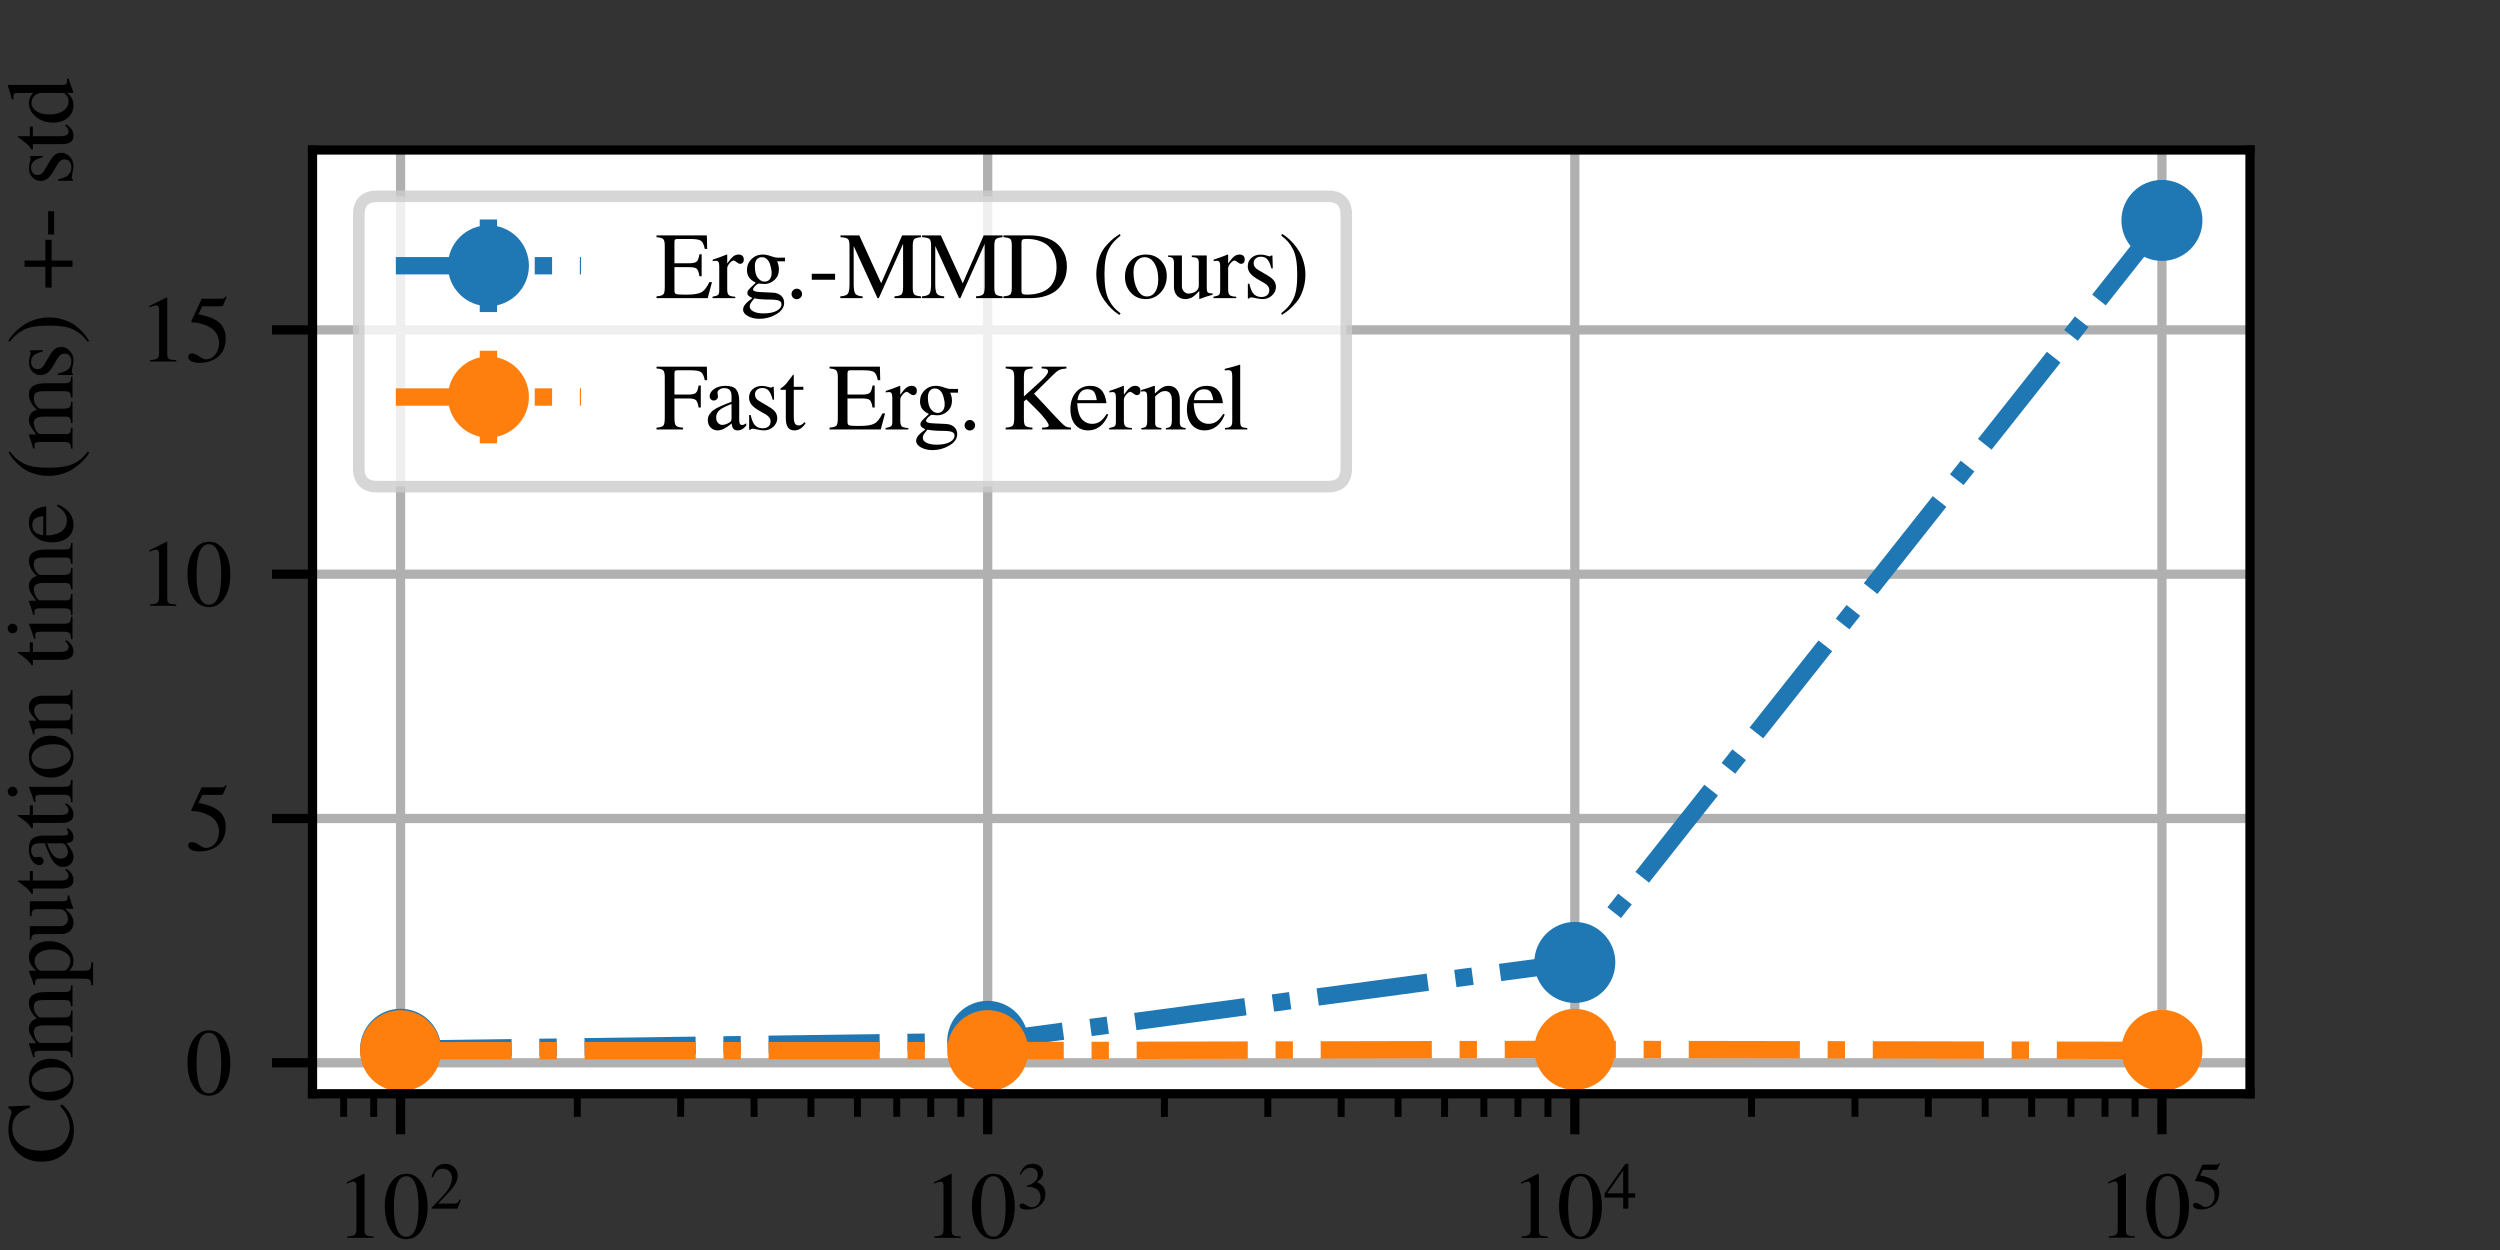 <?xml version="1.0" encoding="utf-8" standalone="no"?>
<!DOCTYPE svg PUBLIC "-//W3C//DTD SVG 1.1//EN"
  "http://www.w3.org/Graphics/SVG/1.1/DTD/svg11.dtd">
<svg xmlns:xlink="http://www.w3.org/1999/xlink" width="216pt" height="108pt" viewBox="0 0 216 108" xmlns="http://www.w3.org/2000/svg" version="1.1">
 <rect x="0" y="0" width="216" height="108" fill="#333333" stroke="none"/>
 <defs>
  <style type="text/css">*{stroke-linejoin: round; stroke-linecap: butt}</style>
 </defs>
 <g id="figure_1">
  <g id="patch_1">
   <path d="M 0 108 
L 216 108 
L 216 0 
L 0 0 
L 0 108 
z
" style="fill: none"/>
  </g>
  <g id="axes_1">
   <g id="patch_2">
    <path d="M 27 94.5 
L 194.4 94.5 
L 194.4 12.96 
L 27 12.96 
z
" style="fill: #ffffff"/>
   </g>
   <g id="matplotlib.axis_1">
    <g id="xtick_1">
     <g id="line2d_1">
      <path d="M 34.609 94.5 
L 34.609 12.96 
" clip-path="url(#p4676a12c97)" style="fill: none; stroke: #b0b0b0; stroke-width: 0.8; stroke-linecap: square"/>
     </g>
     <g id="line2d_2">
      <defs>
       <path id="mc2b0cf467f" d="M 0 0 
L 0 3.5 
" style="stroke: #000000; stroke-width: 0.8"/>
      </defs>
      <g>
       <use xlink:href="#mc2b0cf467f" x="34.609" y="94.5" style="stroke: #000000; stroke-width: 0.8"/>
      </g>
     </g>
     <g id="text_1">
      <!-- $\mathdefault{10^{2}}$ -->
      <g transform="translate(29.049 106.964) scale(0.08 -0.08)">
       <defs>
        <path id="FreeSerif-31" d="M 1171 3795 
Q 1056 3795 710 3654 
L 710 3744 
L 1862 4326 
L 1914 4314 
L 1914 474 
Q 1914 243 2029 172 
Q 2144 102 2522 96 
L 2522 0 
L 755 0 
L 755 96 
Q 1114 109 1238 201 
Q 1363 294 1363 595 
L 1363 3494 
Q 1363 3795 1171 3795 
z
" transform="scale(0.016)"/>
        <path id="FreeSerif-30" d="M 2649 524 
Q 2253 -90 1600 -90 
Q 947 -90 550 537 
Q 154 1165 154 2150 
Q 154 3078 550 3702 
Q 947 4326 1626 4326 
Q 2253 4326 2649 3712 
Q 3046 3098 3046 2112 
Q 3046 1139 2649 524 
z
M 1606 4160 
Q 768 4160 768 2093 
Q 768 77 1600 77 
Q 2432 77 2432 2099 
Q 2432 3104 2221 3632 
Q 2010 4160 1606 4160 
z
" transform="scale(0.016)"/>
        <path id="FreeSerif-32" d="M 198 3053 
Q 230 3200 262 3309 
Q 294 3418 400 3626 
Q 506 3834 637 3971 
Q 768 4109 1001 4217 
Q 1235 4326 1530 4326 
Q 2029 4326 2371 4000 
Q 2714 3674 2714 3194 
Q 2714 2470 1894 1613 
L 819 486 
L 2349 486 
Q 2566 486 2672 560 
Q 2778 634 2957 909 
L 3040 877 
L 2688 0 
L 192 0 
L 192 77 
L 1331 1286 
Q 2163 2170 2163 2950 
Q 2163 3354 1913 3603 
Q 1664 3853 1261 3853 
Q 928 3853 726 3670 
Q 525 3488 333 3021 
L 198 3053 
z
" transform="scale(0.016)"/>
       </defs>
       <use xlink:href="#FreeSerif-31" transform="translate(0 0.184)"/>
       <use xlink:href="#FreeSerif-30" transform="translate(50 0.184)"/>
       <use xlink:href="#FreeSerif-32" transform="translate(100.787 31.684) scale(0.7)"/>
      </g>
     </g>
    </g>
    <g id="xtick_2">
     <g id="line2d_3">
      <path d="M 85.336 94.5 
L 85.336 12.96 
" clip-path="url(#p4676a12c97)" style="fill: none; stroke: #b0b0b0; stroke-width: 0.8; stroke-linecap: square"/>
     </g>
     <g id="line2d_4">
      <g>
       <use xlink:href="#mc2b0cf467f" x="85.336" y="94.5" style="stroke: #000000; stroke-width: 0.8"/>
      </g>
     </g>
     <g id="text_2">
      <!-- $\mathdefault{10^{3}}$ -->
      <g transform="translate(79.776 106.964) scale(0.08 -0.08)">
       <defs>
        <path id="FreeSerif-33" d="M 518 499 
Q 666 499 957 320 
Q 1248 141 1466 141 
Q 1818 141 2061 416 
Q 2304 691 2304 1094 
Q 2304 1344 2217 1536 
Q 2131 1728 1996 1833 
Q 1862 1939 1676 2006 
Q 1491 2074 1328 2093 
Q 1165 2112 979 2112 
L 979 2195 
Q 1197 2272 1353 2345 
Q 1510 2419 1683 2544 
Q 1856 2669 1949 2848 
Q 2042 3027 2042 3258 
Q 2042 3558 1846 3750 
Q 1651 3942 1338 3942 
Q 1037 3942 809 3779 
Q 582 3616 384 3264 
L 288 3290 
Q 454 3744 739 4035 
Q 1024 4326 1549 4326 
Q 1990 4326 2268 4083 
Q 2547 3840 2547 3450 
Q 2547 3187 2412 2988 
Q 2278 2790 1946 2566 
Q 2330 2400 2547 2141 
Q 2765 1882 2765 1402 
Q 2765 723 2262 316 
Q 1760 -90 998 -90 
Q 666 -90 470 9 
Q 275 109 275 275 
Q 275 378 342 438 
Q 410 499 518 499 
z
" transform="scale(0.016)"/>
       </defs>
       <use xlink:href="#FreeSerif-31" transform="translate(0 0.184)"/>
       <use xlink:href="#FreeSerif-30" transform="translate(50 0.184)"/>
       <use xlink:href="#FreeSerif-33" transform="translate(100.787 31.684) scale(0.7)"/>
      </g>
     </g>
    </g>
    <g id="xtick_3">
     <g id="line2d_5">
      <path d="M 136.064 94.5 
L 136.064 12.96 
" clip-path="url(#p4676a12c97)" style="fill: none; stroke: #b0b0b0; stroke-width: 0.8; stroke-linecap: square"/>
     </g>
     <g id="line2d_6">
      <g>
       <use xlink:href="#mc2b0cf467f" x="136.064" y="94.5" style="stroke: #000000; stroke-width: 0.8"/>
      </g>
     </g>
     <g id="text_3">
      <!-- $\mathdefault{10^{4}}$ -->
      <g transform="translate(130.504 106.964) scale(0.08 -0.08)">
       <defs>
        <path id="FreeSerif-34" d="M 3021 1478 
L 3021 1069 
L 2368 1069 
L 2368 0 
L 1875 0 
L 1875 1069 
L 77 1069 
L 77 1478 
L 2086 4326 
L 2368 4326 
L 2368 1478 
L 3021 1478 
z
M 1869 1478 
L 1869 3674 
L 333 1478 
L 1869 1478 
z
" transform="scale(0.016)"/>
       </defs>
       <use xlink:href="#FreeSerif-31" transform="translate(0 0.184)"/>
       <use xlink:href="#FreeSerif-30" transform="translate(50 0.184)"/>
       <use xlink:href="#FreeSerif-34" transform="translate(100.787 31.684) scale(0.7)"/>
      </g>
     </g>
    </g>
    <g id="xtick_4">
     <g id="line2d_7">
      <path d="M 186.791 94.5 
L 186.791 12.96 
" clip-path="url(#p4676a12c97)" style="fill: none; stroke: #b0b0b0; stroke-width: 0.8; stroke-linecap: square"/>
     </g>
     <g id="line2d_8">
      <g>
       <use xlink:href="#mc2b0cf467f" x="186.791" y="94.5" style="stroke: #000000; stroke-width: 0.8"/>
      </g>
     </g>
     <g id="text_4">
      <!-- $\mathdefault{10^{5}}$ -->
      <g transform="translate(181.231 106.964) scale(0.08 -0.08)">
       <defs>
        <path id="FreeSerif-35" d="M 2285 1242 
Q 2285 1581 2134 1843 
Q 1984 2106 1769 2250 
Q 1555 2394 1289 2486 
Q 1024 2579 829 2608 
Q 634 2637 486 2637 
Q 410 2637 410 2688 
Q 410 2707 416 2720 
L 1114 4237 
L 2451 4237 
Q 2554 4237 2614 4269 
Q 2675 4301 2746 4403 
L 2803 4358 
L 2560 3789 
Q 2534 3731 2413 3731 
L 1158 3731 
L 890 3187 
Q 1824 3021 2278 2646 
Q 2733 2272 2733 1549 
Q 2733 1171 2614 876 
Q 2496 582 2313 403 
Q 2131 224 1891 109 
Q 1651 -6 1430 -48 
Q 1210 -90 986 -90 
Q 627 -90 416 16 
Q 205 122 205 307 
Q 205 544 480 544 
Q 659 544 944 345 
Q 1229 147 1395 147 
Q 1773 147 2029 464 
Q 2285 781 2285 1242 
z
" transform="scale(0.016)"/>
       </defs>
       <use xlink:href="#FreeSerif-31" transform="translate(0 0.342)"/>
       <use xlink:href="#FreeSerif-30" transform="translate(50 0.342)"/>
       <use xlink:href="#FreeSerif-35" transform="translate(100.787 31.842) scale(0.7)"/>
      </g>
     </g>
    </g>
    <g id="xtick_5">
     <g id="line2d_9">
      <defs>
       <path id="m30ab5c24f7" d="M 0 0 
L 0 2 
" style="stroke: #000000; stroke-width: 0.6"/>
      </defs>
      <g>
       <use xlink:href="#m30ab5c24f7" x="29.693" y="94.5" style="stroke: #000000; stroke-width: 0.6"/>
      </g>
     </g>
    </g>
    <g id="xtick_6">
     <g id="line2d_10">
      <g>
       <use xlink:href="#m30ab5c24f7" x="32.288" y="94.5" style="stroke: #000000; stroke-width: 0.6"/>
      </g>
     </g>
    </g>
    <g id="xtick_7">
     <g id="line2d_11">
      <g>
       <use xlink:href="#m30ab5c24f7" x="49.88" y="94.5" style="stroke: #000000; stroke-width: 0.6"/>
      </g>
     </g>
    </g>
    <g id="xtick_8">
     <g id="line2d_12">
      <g>
       <use xlink:href="#m30ab5c24f7" x="58.812" y="94.5" style="stroke: #000000; stroke-width: 0.6"/>
      </g>
     </g>
    </g>
    <g id="xtick_9">
     <g id="line2d_13">
      <g>
       <use xlink:href="#m30ab5c24f7" x="65.15" y="94.5" style="stroke: #000000; stroke-width: 0.6"/>
      </g>
     </g>
    </g>
    <g id="xtick_10">
     <g id="line2d_14">
      <g>
       <use xlink:href="#m30ab5c24f7" x="70.066" y="94.5" style="stroke: #000000; stroke-width: 0.6"/>
      </g>
     </g>
    </g>
    <g id="xtick_11">
     <g id="line2d_15">
      <g>
       <use xlink:href="#m30ab5c24f7" x="74.083" y="94.5" style="stroke: #000000; stroke-width: 0.6"/>
      </g>
     </g>
    </g>
    <g id="xtick_12">
     <g id="line2d_16">
      <g>
       <use xlink:href="#m30ab5c24f7" x="77.479" y="94.5" style="stroke: #000000; stroke-width: 0.6"/>
      </g>
     </g>
    </g>
    <g id="xtick_13">
     <g id="line2d_17">
      <g>
       <use xlink:href="#m30ab5c24f7" x="80.42" y="94.5" style="stroke: #000000; stroke-width: 0.6"/>
      </g>
     </g>
    </g>
    <g id="xtick_14">
     <g id="line2d_18">
      <g>
       <use xlink:href="#m30ab5c24f7" x="83.015" y="94.5" style="stroke: #000000; stroke-width: 0.6"/>
      </g>
     </g>
    </g>
    <g id="xtick_15">
     <g id="line2d_19">
      <g>
       <use xlink:href="#m30ab5c24f7" x="100.607" y="94.5" style="stroke: #000000; stroke-width: 0.6"/>
      </g>
     </g>
    </g>
    <g id="xtick_16">
     <g id="line2d_20">
      <g>
       <use xlink:href="#m30ab5c24f7" x="109.539" y="94.5" style="stroke: #000000; stroke-width: 0.6"/>
      </g>
     </g>
    </g>
    <g id="xtick_17">
     <g id="line2d_21">
      <g>
       <use xlink:href="#m30ab5c24f7" x="115.877" y="94.5" style="stroke: #000000; stroke-width: 0.6"/>
      </g>
     </g>
    </g>
    <g id="xtick_18">
     <g id="line2d_22">
      <g>
       <use xlink:href="#m30ab5c24f7" x="120.793" y="94.5" style="stroke: #000000; stroke-width: 0.6"/>
      </g>
     </g>
    </g>
    <g id="xtick_19">
     <g id="line2d_23">
      <g>
       <use xlink:href="#m30ab5c24f7" x="124.81" y="94.5" style="stroke: #000000; stroke-width: 0.6"/>
      </g>
     </g>
    </g>
    <g id="xtick_20">
     <g id="line2d_24">
      <g>
       <use xlink:href="#m30ab5c24f7" x="128.206" y="94.5" style="stroke: #000000; stroke-width: 0.6"/>
      </g>
     </g>
    </g>
    <g id="xtick_21">
     <g id="line2d_25">
      <g>
       <use xlink:href="#m30ab5c24f7" x="131.148" y="94.5" style="stroke: #000000; stroke-width: 0.6"/>
      </g>
     </g>
    </g>
    <g id="xtick_22">
     <g id="line2d_26">
      <g>
       <use xlink:href="#m30ab5c24f7" x="133.742" y="94.5" style="stroke: #000000; stroke-width: 0.6"/>
      </g>
     </g>
    </g>
    <g id="xtick_23">
     <g id="line2d_27">
      <g>
       <use xlink:href="#m30ab5c24f7" x="151.334" y="94.5" style="stroke: #000000; stroke-width: 0.6"/>
      </g>
     </g>
    </g>
    <g id="xtick_24">
     <g id="line2d_28">
      <g>
       <use xlink:href="#m30ab5c24f7" x="160.267" y="94.5" style="stroke: #000000; stroke-width: 0.6"/>
      </g>
     </g>
    </g>
    <g id="xtick_25">
     <g id="line2d_29">
      <g>
       <use xlink:href="#m30ab5c24f7" x="166.604" y="94.5" style="stroke: #000000; stroke-width: 0.6"/>
      </g>
     </g>
    </g>
    <g id="xtick_26">
     <g id="line2d_30">
      <g>
       <use xlink:href="#m30ab5c24f7" x="171.52" y="94.5" style="stroke: #000000; stroke-width: 0.6"/>
      </g>
     </g>
    </g>
    <g id="xtick_27">
     <g id="line2d_31">
      <g>
       <use xlink:href="#m30ab5c24f7" x="175.537" y="94.5" style="stroke: #000000; stroke-width: 0.6"/>
      </g>
     </g>
    </g>
    <g id="xtick_28">
     <g id="line2d_32">
      <g>
       <use xlink:href="#m30ab5c24f7" x="178.933" y="94.5" style="stroke: #000000; stroke-width: 0.6"/>
      </g>
     </g>
    </g>
    <g id="xtick_29">
     <g id="line2d_33">
      <g>
       <use xlink:href="#m30ab5c24f7" x="181.875" y="94.5" style="stroke: #000000; stroke-width: 0.6"/>
      </g>
     </g>
    </g>
    <g id="xtick_30">
     <g id="line2d_34">
      <g>
       <use xlink:href="#m30ab5c24f7" x="184.47" y="94.5" style="stroke: #000000; stroke-width: 0.6"/>
      </g>
     </g>
    </g>
    <g id="text_5">
     <!-- Domain Samples -->
     <g transform="translate(83.927 118.164) scale(0.08 -0.08)">
      <defs>
       <path id="FreeSerif-44" d="M 4378 2138 
Q 4378 1850 4314 1574 
Q 4250 1299 4077 1004 
Q 3904 710 3635 496 
Q 3366 282 2921 141 
Q 2477 0 1914 0 
L 96 0 
L 96 122 
Q 461 147 560 249 
Q 659 352 659 698 
L 659 3539 
Q 659 3891 566 3987 
Q 474 4083 96 4115 
L 96 4237 
L 1824 4237 
Q 2406 4237 2864 4105 
Q 3322 3974 3600 3766 
Q 3878 3558 4060 3273 
Q 4243 2989 4310 2713 
Q 4378 2438 4378 2138 
z
M 3680 2093 
Q 3680 2368 3625 2621 
Q 3571 2874 3430 3133 
Q 3290 3392 3066 3577 
Q 2842 3763 2477 3881 
Q 2112 4000 1645 4000 
Q 1446 4000 1379 3949 
Q 1312 3898 1312 3750 
L 1312 499 
Q 1312 346 1382 291 
Q 1453 237 1645 237 
Q 3680 237 3680 2093 
z
" transform="scale(0.016)"/>
       <path id="FreeSerif-6f" d="M 1574 2944 
Q 2189 2944 2585 2534 
Q 2982 2125 2982 1498 
Q 2982 832 2572 384 
Q 2163 -64 1561 -64 
Q 960 -64 560 368 
Q 160 800 160 1446 
Q 160 2106 553 2525 
Q 947 2944 1574 2944 
z
M 736 1760 
Q 736 1075 985 595 
Q 1235 115 1638 115 
Q 1997 115 2201 422 
Q 2406 730 2406 1274 
Q 2406 1933 2150 2349 
Q 1894 2765 1491 2765 
Q 1152 2765 944 2489 
Q 736 2214 736 1760 
z
" transform="scale(0.016)"/>
       <path id="FreeSerif-6d" d="M 83 2547 
L 83 2656 
Q 544 2784 979 2944 
L 1024 2931 
L 1024 2451 
Q 1421 2752 1613 2848 
Q 1805 2944 2016 2944 
Q 2522 2944 2694 2406 
Q 3194 2944 3738 2944 
Q 4480 2944 4480 1805 
L 4480 486 
Q 4480 128 4755 109 
L 4922 96 
L 4922 0 
L 3520 0 
L 3520 96 
Q 3802 128 3872 205 
Q 3942 282 3942 557 
L 3942 1907 
Q 3942 2304 3840 2457 
Q 3738 2611 3462 2611 
Q 3040 2611 2765 2221 
L 2765 608 
Q 2765 307 2857 204 
Q 2950 102 3226 96 
L 3226 0 
L 1792 0 
L 1792 96 
Q 2067 115 2147 198 
Q 2227 282 2227 550 
L 2227 1939 
Q 2227 2611 1805 2611 
Q 1626 2611 1405 2521 
Q 1184 2432 1050 2234 
L 1050 429 
Q 1050 243 1139 176 
Q 1229 109 1485 96 
L 1485 0 
L 64 0 
L 64 96 
Q 333 102 422 192 
Q 512 282 512 544 
L 512 2163 
Q 512 2394 464 2483 
Q 416 2573 288 2573 
Q 192 2573 83 2547 
z
" transform="scale(0.016)"/>
       <path id="FreeSerif-61" d="M 160 621 
Q 160 736 185 835 
Q 211 934 275 1020 
Q 339 1107 396 1177 
Q 454 1248 569 1321 
Q 685 1395 761 1443 
Q 838 1491 995 1558 
Q 1152 1626 1235 1661 
Q 1318 1696 1497 1766 
Q 1677 1837 1760 1869 
L 1760 2259 
Q 1760 2790 1274 2790 
Q 1082 2790 947 2697 
Q 813 2605 813 2477 
Q 813 2426 829 2336 
Q 845 2246 845 2221 
Q 845 2112 758 2032 
Q 672 1952 557 1952 
Q 448 1952 365 2035 
Q 282 2118 282 2227 
Q 282 2528 592 2736 
Q 902 2944 1357 2944 
Q 1882 2944 2080 2691 
Q 2278 2438 2278 1920 
L 2278 672 
Q 2278 461 2320 381 
Q 2362 301 2470 301 
Q 2605 301 2752 422 
L 2752 256 
Q 2586 70 2461 3 
Q 2336 -64 2176 -64 
Q 1978 -64 1885 45 
Q 1792 154 1766 403 
Q 1216 -64 832 -64 
Q 538 -64 349 128 
Q 160 320 160 621 
z
M 1760 787 
L 1760 1715 
Q 1184 1504 953 1305 
Q 723 1107 723 826 
Q 723 563 851 435 
Q 979 307 1126 307 
Q 1344 307 1594 454 
Q 1696 512 1728 576 
Q 1760 640 1760 787 
z
" transform="scale(0.016)"/>
       <path id="FreeSerif-69" d="M 397 2515 
Q 256 2515 128 2496 
L 128 2592 
Q 576 2720 1120 2944 
L 1146 2925 
L 1146 653 
Q 1146 307 1226 214 
Q 1306 122 1619 96 
L 1619 0 
L 102 0 
L 102 96 
Q 435 115 521 211 
Q 608 307 608 653 
L 608 2138 
Q 608 2349 560 2432 
Q 512 2515 397 2515 
z
M 819 4371 
Q 960 4371 1056 4275 
Q 1152 4179 1152 4045 
Q 1152 3904 1056 3811 
Q 960 3718 819 3718 
Q 685 3718 592 3814 
Q 499 3910 499 4044 
Q 499 4179 595 4275 
Q 691 4371 819 4371 
z
" transform="scale(0.016)"/>
       <path id="FreeSerif-6e" d="M 64 2547 
L 64 2656 
Q 538 2797 947 2944 
L 992 2931 
L 992 2426 
Q 1318 2733 1507 2838 
Q 1696 2944 1920 2944 
Q 2272 2944 2473 2691 
Q 2675 2438 2675 1984 
L 2675 518 
Q 2675 282 2752 202 
Q 2829 122 3066 96 
L 3066 0 
L 1734 0 
L 1734 96 
Q 1978 115 2058 224 
Q 2138 333 2138 634 
L 2138 1971 
Q 2138 2592 1670 2592 
Q 1510 2592 1376 2518 
Q 1242 2445 1011 2227 
L 1011 429 
Q 1011 256 1100 185 
Q 1190 115 1434 96 
L 1434 0 
L 77 0 
L 77 96 
Q 320 115 397 208 
Q 474 301 474 576 
L 474 2163 
Q 474 2400 422 2486 
Q 371 2573 237 2573 
Q 115 2573 64 2547 
z
" transform="scale(0.016)"/>
       <path id="FreeSerif-20" transform="scale(0.016)"/>
       <path id="FreeSerif-53" d="M 2419 864 
Q 2419 1165 2208 1398 
Q 1997 1632 1696 1798 
Q 1395 1965 1097 2141 
Q 800 2317 589 2592 
Q 378 2867 378 3232 
Q 378 3718 707 4022 
Q 1037 4326 1485 4326 
Q 1754 4326 2067 4217 
Q 2381 4109 2445 4109 
Q 2611 4109 2650 4326 
L 2784 4326 
L 2925 2963 
L 2765 2963 
Q 2611 3526 2294 3795 
Q 1978 4064 1594 4064 
Q 1299 4064 1113 3897 
Q 928 3731 928 3469 
Q 928 3213 1145 2982 
Q 1363 2752 1869 2470 
Q 2502 2131 2784 1801 
Q 3066 1472 3066 1075 
Q 3066 582 2688 246 
Q 2310 -90 1760 -90 
Q 1440 -90 1110 19 
Q 781 128 704 128 
Q 634 128 582 67 
Q 531 6 525 -83 
L 384 -83 
L 192 1274 
L 339 1274 
Q 576 691 889 416 
Q 1203 141 1632 141 
Q 1984 141 2201 342 
Q 2419 544 2419 864 
z
" transform="scale(0.016)"/>
       <path id="FreeSerif-70" d="M 90 2515 
L 90 2618 
Q 493 2739 1011 2944 
L 1050 2931 
L 1050 2438 
Q 1459 2944 1971 2944 
Q 2438 2944 2739 2560 
Q 3040 2176 3040 1581 
Q 3040 883 2653 409 
Q 2266 -64 1696 -64 
Q 1491 -64 1353 -6 
Q 1216 51 1050 211 
L 1050 -794 
Q 1050 -1094 1152 -1180 
Q 1254 -1267 1613 -1274 
L 1613 -1389 
L 64 -1389 
L 64 -1280 
Q 346 -1254 429 -1171 
Q 512 -1088 512 -838 
L 512 2157 
Q 512 2381 461 2451 
Q 410 2522 250 2522 
Q 147 2522 90 2515 
z
M 1050 2138 
L 1050 563 
Q 1050 422 1270 281 
Q 1491 141 1715 141 
Q 2061 141 2275 470 
Q 2490 800 2490 1331 
Q 2490 1888 2275 2224 
Q 2061 2560 1702 2560 
Q 1478 2560 1264 2419 
Q 1050 2278 1050 2138 
z
" transform="scale(0.016)"/>
       <path id="FreeSerif-6c" d="M 64 3987 
L 64 4090 
Q 698 4243 1082 4371 
L 1107 4358 
L 1107 538 
Q 1107 275 1193 195 
Q 1280 115 1587 96 
L 1587 0 
L 77 0 
L 77 96 
Q 378 122 474 211 
Q 570 301 570 557 
L 570 3610 
Q 570 3834 512 3917 
Q 454 4000 301 4000 
Q 173 4000 64 3987 
z
" transform="scale(0.016)"/>
       <path id="FreeSerif-65" d="M 621 1773 
Q 634 1370 730 1078 
Q 826 787 979 643 
Q 1133 499 1289 438 
Q 1446 378 1619 378 
Q 1926 378 2153 531 
Q 2381 685 2611 1050 
L 2714 1005 
Q 2515 486 2163 211 
Q 1811 -64 1357 -64 
Q 806 -64 483 323 
Q 160 710 160 1370 
Q 160 2080 534 2512 
Q 909 2944 1498 2944 
Q 1984 2944 2253 2653 
Q 2522 2362 2592 1773 
L 621 1773 
z
M 634 1978 
L 1939 1978 
Q 1875 2394 1740 2554 
Q 1606 2714 1312 2714 
Q 736 2714 634 1978 
z
" transform="scale(0.016)"/>
       <path id="FreeSerif-73" d="M 1715 2816 
Q 1722 2816 1818 2880 
L 1888 2880 
L 1914 2010 
L 1818 2010 
Q 1709 2438 1549 2617 
Q 1389 2797 1114 2797 
Q 896 2797 758 2675 
Q 621 2554 621 2362 
Q 621 2086 896 1926 
L 1587 1517 
Q 1875 1344 2000 1168 
Q 2125 992 2125 755 
Q 2125 422 1859 179 
Q 1594 -64 1222 -64 
Q 1062 -64 793 -6 
Q 525 51 461 51 
Q 365 51 314 -26 
L 230 -26 
L 230 973 
L 333 973 
Q 435 525 576 339 
Q 781 77 1146 77 
Q 1389 77 1533 201 
Q 1677 326 1677 538 
Q 1677 826 1344 1018 
L 973 1229 
Q 563 1459 393 1670 
Q 224 1882 224 2150 
Q 224 2496 470 2717 
Q 717 2938 1094 2938 
Q 1306 2938 1491 2877 
Q 1677 2816 1715 2816 
z
" transform="scale(0.016)"/>
      </defs>
      <use xlink:href="#FreeSerif-44"/>
      <use xlink:href="#FreeSerif-6f" x="71.9"/>
      <use xlink:href="#FreeSerif-6d" x="120"/>
      <use xlink:href="#FreeSerif-61" x="197.4"/>
      <use xlink:href="#FreeSerif-69" x="240.4"/>
      <use xlink:href="#FreeSerif-6e" x="267.2"/>
      <use xlink:href="#FreeSerif-20" x="316.1"/>
      <use xlink:href="#FreeSerif-53" x="341.1"/>
      <use xlink:href="#FreeSerif-61" x="394"/>
      <use xlink:href="#FreeSerif-6d" x="437.5"/>
      <use xlink:href="#FreeSerif-70" x="515.4"/>
      <use xlink:href="#FreeSerif-6c" x="564.4"/>
      <use xlink:href="#FreeSerif-65" x="589.2"/>
      <use xlink:href="#FreeSerif-73" x="632.6"/>
     </g>
    </g>
   </g>
   <g id="matplotlib.axis_2">
    <g id="ytick_1">
     <g id="line2d_35">
      <path d="M 27 91.825 
L 194.4 91.825 
" clip-path="url(#p4676a12c97)" style="fill: none; stroke: #b0b0b0; stroke-width: 0.8; stroke-linecap: square"/>
     </g>
     <g id="line2d_36">
      <defs>
       <path id="mdf9cc980c8" d="M 0 0 
L -3.5 0 
" style="stroke: #000000; stroke-width: 0.8"/>
      </defs>
      <g>
       <use xlink:href="#mdf9cc980c8" x="27" y="91.825" style="stroke: #000000; stroke-width: 0.8"/>
      </g>
     </g>
     <g id="text_6">
      <!-- 0 -->
      <g transform="translate(16 94.557) scale(0.08 -0.08)">
       <use xlink:href="#FreeSerif-30"/>
      </g>
     </g>
    </g>
    <g id="ytick_2">
     <g id="line2d_37">
      <path d="M 27 70.718 
L 194.4 70.718 
" clip-path="url(#p4676a12c97)" style="fill: none; stroke: #b0b0b0; stroke-width: 0.8; stroke-linecap: square"/>
     </g>
     <g id="line2d_38">
      <g>
       <use xlink:href="#mdf9cc980c8" x="27" y="70.718" style="stroke: #000000; stroke-width: 0.8"/>
      </g>
     </g>
     <g id="text_7">
      <!-- 5 -->
      <g transform="translate(16 73.45) scale(0.08 -0.08)">
       <use xlink:href="#FreeSerif-35"/>
      </g>
     </g>
    </g>
    <g id="ytick_3">
     <g id="line2d_39">
      <path d="M 27 49.611 
L 194.4 49.611 
" clip-path="url(#p4676a12c97)" style="fill: none; stroke: #b0b0b0; stroke-width: 0.8; stroke-linecap: square"/>
     </g>
     <g id="line2d_40">
      <g>
       <use xlink:href="#mdf9cc980c8" x="27" y="49.611" style="stroke: #000000; stroke-width: 0.8"/>
      </g>
     </g>
     <g id="text_8">
      <!-- 10 -->
      <g transform="translate(12 52.343) scale(0.08 -0.08)">
       <use xlink:href="#FreeSerif-31"/>
       <use xlink:href="#FreeSerif-30" x="50"/>
      </g>
     </g>
    </g>
    <g id="ytick_4">
     <g id="line2d_41">
      <path d="M 27 28.504 
L 194.4 28.504 
" clip-path="url(#p4676a12c97)" style="fill: none; stroke: #b0b0b0; stroke-width: 0.8; stroke-linecap: square"/>
     </g>
     <g id="line2d_42">
      <g>
       <use xlink:href="#mdf9cc980c8" x="27" y="28.504" style="stroke: #000000; stroke-width: 0.8"/>
      </g>
     </g>
     <g id="text_9">
      <!-- 15 -->
      <g transform="translate(12 31.235) scale(0.08 -0.08)">
       <use xlink:href="#FreeSerif-31"/>
       <use xlink:href="#FreeSerif-35" x="50"/>
      </g>
     </g>
    </g>
    <g id="text_10">
     <!-- Computation time (ms) +- std -->
     <g transform="translate(6.264 100.654) rotate(-90) scale(0.08 -0.08)">
      <defs>
       <path id="FreeSerif-43" d="M 224 2080 
Q 224 3078 838 3702 
Q 1453 4326 2368 4326 
Q 2778 4326 3136 4220 
Q 3494 4115 3552 4115 
Q 3763 4115 3821 4326 
L 3955 4326 
L 4013 2880 
L 3866 2880 
Q 3514 4070 2490 4070 
Q 1792 4070 1379 3552 
Q 966 3034 966 2163 
Q 966 1606 1110 1200 
Q 1254 794 1497 586 
Q 1741 378 2000 285 
Q 2259 192 2554 192 
Q 3309 192 3981 838 
L 4096 723 
Q 3802 333 3347 121 
Q 2893 -90 2349 -90 
Q 1402 -90 813 505 
Q 224 1101 224 2080 
z
" transform="scale(0.016)"/>
       <path id="FreeSerif-75" d="M 3072 320 
L 3072 230 
Q 2573 96 2195 -58 
L 2170 -45 
L 2170 486 
Q 2150 467 2057 371 
Q 1965 275 1926 240 
Q 1888 205 1795 131 
Q 1702 58 1632 26 
Q 1562 -6 1453 -35 
Q 1344 -64 1235 -64 
Q 883 -64 672 163 
Q 461 390 461 768 
L 461 2381 
Q 461 2605 377 2691 
Q 294 2778 64 2790 
L 64 2880 
L 998 2880 
L 998 794 
Q 998 595 1132 451 
Q 1267 307 1453 307 
Q 1523 307 1619 326 
Q 1715 346 1840 400 
Q 1965 454 2051 572 
Q 2138 691 2138 864 
L 2138 2368 
Q 2138 2605 2051 2681 
Q 1965 2758 1664 2771 
L 1664 2880 
L 2675 2880 
L 2675 685 
Q 2675 461 2745 390 
Q 2816 320 3040 320 
L 3072 320 
z
" transform="scale(0.016)"/>
       <path id="FreeSerif-74" d="M 1658 2880 
L 1658 2675 
L 1011 2675 
L 1011 845 
Q 1011 544 1088 406 
Q 1165 269 1344 269 
Q 1542 269 1728 493 
L 1811 422 
Q 1504 -64 1043 -64 
Q 474 -64 474 749 
L 474 2675 
L 134 2675 
Q 109 2694 109 2720 
Q 109 2752 128 2771 
Q 147 2790 201 2825 
Q 256 2861 333 2921 
Q 410 2982 544 3142 
Q 678 3302 838 3526 
Q 941 3674 966 3706 
Q 1011 3706 1011 3622 
L 1011 2880 
L 1658 2880 
z
" transform="scale(0.016)"/>
       <path id="FreeSerif-28" d="M 1869 -1133 
Q 1702 -1030 1523 -886 
Q 1344 -742 1117 -486 
Q 890 -230 717 61 
Q 544 352 425 761 
Q 307 1171 307 1613 
Q 307 2074 425 2486 
Q 544 2899 704 3171 
Q 864 3443 1110 3696 
Q 1357 3949 1517 4070 
Q 1677 4192 1888 4326 
L 1946 4224 
Q 1664 3994 1491 3808 
Q 1318 3622 1158 3324 
Q 998 3027 928 2614 
Q 858 2202 858 1632 
Q 858 1037 928 608 
Q 998 179 1158 -125 
Q 1318 -429 1491 -621 
Q 1664 -813 1946 -1030 
L 1869 -1133 
z
" transform="scale(0.016)"/>
       <path id="FreeSerif-29" d="M 259 4333 
Q 426 4230 605 4086 
Q 784 3942 1011 3686 
Q 1238 3430 1411 3139 
Q 1584 2848 1702 2438 
Q 1821 2029 1821 1587 
Q 1821 1126 1702 713 
Q 1584 301 1424 29 
Q 1264 -243 1017 -496 
Q 771 -749 611 -870 
Q 451 -992 240 -1126 
L 182 -1024 
Q 464 -794 637 -608 
Q 810 -422 970 -124 
Q 1130 173 1200 585 
Q 1270 998 1270 1568 
Q 1270 2163 1200 2592 
Q 1130 3021 970 3325 
Q 810 3629 637 3821 
Q 464 4013 182 4230 
L 259 4333 
z
" transform="scale(0.016)"/>
       <path id="FreeSerif-2b" d="M 1594 1830 
L 1594 3238 
L 2016 3238 
L 2016 1830 
L 3418 1830 
L 3418 1408 
L 2016 1408 
L 2016 0 
L 1594 0 
L 1594 1408 
L 192 1408 
L 192 1830 
L 1594 1830 
z
" transform="scale(0.016)"/>
       <path id="FreeSerif-2d" d="M 250 1645 
L 1824 1645 
L 1824 1242 
L 250 1242 
L 250 1645 
z
" transform="scale(0.016)"/>
       <path id="FreeSerif-64" d="M 2189 -64 
L 2163 -45 
L 2163 365 
Q 1856 -64 1344 -64 
Q 813 -64 486 317 
Q 160 698 160 1312 
Q 160 1990 550 2467 
Q 941 2944 1491 2944 
Q 1837 2944 2163 2669 
L 2163 3667 
Q 2163 3866 2105 3930 
Q 2048 3994 1869 3994 
Q 1779 3994 1728 3987 
L 1728 4090 
Q 2310 4243 2669 4371 
L 2701 4358 
L 2701 730 
Q 2701 506 2755 435 
Q 2810 365 2982 365 
Q 3014 365 3130 371 
L 3130 269 
L 2189 -64 
z
M 1594 269 
Q 1837 269 2000 406 
Q 2163 544 2163 653 
L 2163 2125 
Q 2163 2381 1964 2573 
Q 1766 2765 1510 2765 
Q 1146 2765 928 2438 
Q 710 2112 710 1568 
Q 710 979 953 624 
Q 1197 269 1594 269 
z
" transform="scale(0.016)"/>
      </defs>
      <use xlink:href="#FreeSerif-43"/>
      <use xlink:href="#FreeSerif-6f" x="67"/>
      <use xlink:href="#FreeSerif-6d" x="115.1"/>
      <use xlink:href="#FreeSerif-70" x="193"/>
      <use xlink:href="#FreeSerif-75" x="242"/>
      <use xlink:href="#FreeSerif-74" x="291"/>
      <use xlink:href="#FreeSerif-61" x="319.3"/>
      <use xlink:href="#FreeSerif-74" x="361.8"/>
      <use xlink:href="#FreeSerif-69" x="390.1"/>
      <use xlink:href="#FreeSerif-6f" x="415.9"/>
      <use xlink:href="#FreeSerif-6e" x="464"/>
      <use xlink:href="#FreeSerif-20" x="512.9"/>
      <use xlink:href="#FreeSerif-74" x="537.9"/>
      <use xlink:href="#FreeSerif-69" x="566.2"/>
      <use xlink:href="#FreeSerif-6d" x="593"/>
      <use xlink:href="#FreeSerif-65" x="669.9"/>
      <use xlink:href="#FreeSerif-20" x="714.3"/>
      <use xlink:href="#FreeSerif-28" x="739.3"/>
      <use xlink:href="#FreeSerif-6d" x="772.6"/>
      <use xlink:href="#FreeSerif-73" x="849.5"/>
      <use xlink:href="#FreeSerif-29" x="886.2"/>
      <use xlink:href="#FreeSerif-20" x="919.5"/>
      <use xlink:href="#FreeSerif-2b" x="944.5"/>
      <use xlink:href="#FreeSerif-2d" x="1000.9"/>
      <use xlink:href="#FreeSerif-20" x="1034.2"/>
      <use xlink:href="#FreeSerif-73" x="1059.2"/>
      <use xlink:href="#FreeSerif-74" x="1094.9"/>
      <use xlink:href="#FreeSerif-64" x="1123.2"/>
     </g>
    </g>
   </g>
   <g id="LineCollection_1">
    <path d="M 34.609 90.671 
L 34.609 90.639 
" clip-path="url(#p4676a12c97)" style="fill: none; stroke: #1f77b4; stroke-width: 1.5"/>
    <path d="M 85.336 89.989 
L 85.336 89.955 
" clip-path="url(#p4676a12c97)" style="fill: none; stroke: #1f77b4; stroke-width: 1.5"/>
    <path d="M 136.064 83.196 
L 136.064 83.112 
" clip-path="url(#p4676a12c97)" style="fill: none; stroke: #1f77b4; stroke-width: 1.5"/>
    <path d="M 186.791 21.419 
L 186.791 16.666 
" clip-path="url(#p4676a12c97)" style="fill: none; stroke: #1f77b4; stroke-width: 1.5"/>
   </g>
   <g id="LineCollection_2">
    <path d="M 34.609 90.794 
L 34.609 90.77 
" clip-path="url(#p4676a12c97)" style="fill: none; stroke: #ff7f0e; stroke-width: 1.5"/>
    <path d="M 85.336 90.781 
L 85.336 90.773 
" clip-path="url(#p4676a12c97)" style="fill: none; stroke: #ff7f0e; stroke-width: 1.5"/>
    <path d="M 136.064 90.674 
L 136.064 90.658 
" clip-path="url(#p4676a12c97)" style="fill: none; stroke: #ff7f0e; stroke-width: 1.5"/>
    <path d="M 186.791 90.773 
L 186.791 90.738 
" clip-path="url(#p4676a12c97)" style="fill: none; stroke: #ff7f0e; stroke-width: 1.5"/>
   </g>
   <g id="line2d_43">
    <path d="M 34.609 90.655 
L 85.336 89.972 
L 136.064 83.154 
L 186.791 19.043 
" clip-path="url(#p4676a12c97)" style="fill: none; stroke-dasharray: 9.6,2.4,1.5,2.4; stroke-dashoffset: 0; stroke: #1f77b4; stroke-width: 1.5"/>
    <defs>
     <path id="m21698614c9" d="M 0 3 
C 0.796 3 1.559 2.684 2.121 2.121 
C 2.684 1.559 3 0.796 3 0 
C 3 -0.796 2.684 -1.559 2.121 -2.121 
C 1.559 -2.684 0.796 -3 0 -3 
C -0.796 -3 -1.559 -2.684 -2.121 -2.121 
C -2.684 -1.559 -3 -0.796 -3 0 
C -3 0.796 -2.684 1.559 -2.121 2.121 
C -1.559 2.684 -0.796 3 0 3 
z
" style="stroke: #1f77b4"/>
    </defs>
    <g clip-path="url(#p4676a12c97)">
     <use xlink:href="#m21698614c9" x="34.609" y="90.655" style="fill: #1f77b4; stroke: #1f77b4"/>
     <use xlink:href="#m21698614c9" x="85.336" y="89.972" style="fill: #1f77b4; stroke: #1f77b4"/>
     <use xlink:href="#m21698614c9" x="136.064" y="83.154" style="fill: #1f77b4; stroke: #1f77b4"/>
     <use xlink:href="#m21698614c9" x="186.791" y="19.043" style="fill: #1f77b4; stroke: #1f77b4"/>
    </g>
   </g>
   <g id="line2d_44">
    <path d="M 34.609 90.782 
L 85.336 90.777 
L 136.064 90.666 
L 186.791 90.756 
" clip-path="url(#p4676a12c97)" style="fill: none; stroke-dasharray: 9.6,2.4,1.5,2.4; stroke-dashoffset: 0; stroke: #ff7f0e; stroke-width: 1.5"/>
    <defs>
     <path id="mc5058c6577" d="M 0 3 
C 0.796 3 1.559 2.684 2.121 2.121 
C 2.684 1.559 3 0.796 3 0 
C 3 -0.796 2.684 -1.559 2.121 -2.121 
C 1.559 -2.684 0.796 -3 0 -3 
C -0.796 -3 -1.559 -2.684 -2.121 -2.121 
C -2.684 -1.559 -3 -0.796 -3 0 
C -3 0.796 -2.684 1.559 -2.121 2.121 
C -1.559 2.684 -0.796 3 0 3 
z
" style="stroke: #ff7f0e"/>
    </defs>
    <g clip-path="url(#p4676a12c97)">
     <use xlink:href="#mc5058c6577" x="34.609" y="90.782" style="fill: #ff7f0e; stroke: #ff7f0e"/>
     <use xlink:href="#mc5058c6577" x="85.336" y="90.777" style="fill: #ff7f0e; stroke: #ff7f0e"/>
     <use xlink:href="#mc5058c6577" x="136.064" y="90.666" style="fill: #ff7f0e; stroke: #ff7f0e"/>
     <use xlink:href="#mc5058c6577" x="186.791" y="90.756" style="fill: #ff7f0e; stroke: #ff7f0e"/>
    </g>
   </g>
   <g id="patch_3">
    <path d="M 27 94.5 
L 27 12.96 
" style="fill: none; stroke: #000000; stroke-width: 0.8; stroke-linejoin: miter; stroke-linecap: square"/>
   </g>
   <g id="patch_4">
    <path d="M 194.4 94.5 
L 194.4 12.96 
" style="fill: none; stroke: #000000; stroke-width: 0.8; stroke-linejoin: miter; stroke-linecap: square"/>
   </g>
   <g id="patch_5">
    <path d="M 27 94.5 
L 194.4 94.5 
" style="fill: none; stroke: #000000; stroke-width: 0.8; stroke-linejoin: miter; stroke-linecap: square"/>
   </g>
   <g id="patch_6">
    <path d="M 27 12.96 
L 194.4 12.96 
" style="fill: none; stroke: #000000; stroke-width: 0.8; stroke-linejoin: miter; stroke-linecap: square"/>
   </g>
   <g id="legend_1">
    <g id="patch_7">
     <path d="M 32.6 42.047 
L 114.719 42.047 
Q 116.319 42.047 116.319 40.447 
L 116.319 18.56 
Q 116.319 16.96 114.719 16.96 
L 32.6 16.96 
Q 31 16.96 31 18.56 
L 31 40.447 
Q 31 42.047 32.6 42.047 
z
" style="fill: #ffffff; opacity: 0.8; stroke: #cccccc; stroke-linejoin: miter"/>
    </g>
    <g id="LineCollection_3">
     <path d="M 42.2 26.96 
L 42.2 18.96 
" style="fill: none; stroke: #1f77b4; stroke-width: 1.5"/>
    </g>
    <g id="line2d_45">
     <path d="M 34.2 22.96 
L 50.2 22.96 
" style="fill: none; stroke-dasharray: 9.6,2.4,1.5,2.4; stroke-dashoffset: 0; stroke: #1f77b4; stroke-width: 1.5"/>
    </g>
    <g id="line2d_46">
     <g>
      <use xlink:href="#m21698614c9" x="42.2" y="22.96" style="fill: #1f77b4; stroke: #1f77b4"/>
     </g>
    </g>
    <g id="text_11">
     <!-- Erg.-MMD (ours) -->
     <g transform="translate(56.6 25.76) scale(0.08 -0.08)">
      <defs>
       <path id="FreeSerif-45" d="M 1306 512 
Q 1306 326 1411 281 
Q 1517 237 1978 237 
L 2150 237 
Q 2835 237 3129 400 
Q 3424 563 3661 1082 
L 3840 1082 
L 3552 0 
L 96 0 
L 96 122 
Q 448 147 550 252 
Q 653 358 653 698 
L 653 3539 
Q 653 3878 550 3984 
Q 448 4090 96 4115 
L 96 4237 
L 3494 4237 
L 3514 3322 
L 3354 3322 
Q 3270 3750 3097 3872 
Q 2925 3994 2381 3994 
L 1517 3994 
Q 1389 3994 1347 3952 
Q 1306 3910 1306 3776 
L 1306 2355 
L 2291 2355 
Q 2701 2355 2819 2480 
Q 2938 2605 2995 2963 
L 3142 2963 
L 3142 1478 
L 2995 1478 
Q 2931 1875 2809 1984 
Q 2688 2093 2291 2093 
L 1306 2093 
L 1306 512 
z
" transform="scale(0.016)"/>
       <path id="FreeSerif-72" d="M 1926 2317 
Q 1830 2317 1689 2429 
Q 1549 2541 1504 2541 
Q 1376 2541 1216 2355 
Q 1056 2170 1056 2016 
L 1056 576 
Q 1056 301 1165 205 
Q 1274 109 1600 96 
L 1600 0 
L 64 0 
L 64 96 
Q 371 154 444 224 
Q 518 294 518 538 
L 518 2138 
Q 518 2349 470 2435 
Q 422 2522 301 2522 
Q 198 2522 77 2496 
L 77 2598 
Q 589 2765 1024 2944 
L 1056 2931 
L 1056 2342 
Q 1293 2682 1459 2813 
Q 1626 2944 1824 2944 
Q 1990 2944 2083 2854 
Q 2176 2765 2176 2605 
Q 2176 2470 2109 2393 
Q 2042 2317 1926 2317 
z
" transform="scale(0.016)"/>
       <path id="FreeSerif-67" d="M 384 346 
Q 384 467 470 569 
Q 557 672 954 1043 
Q 634 1203 496 1401 
Q 358 1600 358 1901 
Q 358 2336 668 2640 
Q 979 2944 1427 2944 
Q 1677 2944 1961 2838 
Q 2246 2733 2432 2733 
L 2925 2733 
L 2925 2483 
L 2394 2483 
Q 2515 2208 2515 1946 
Q 2515 1504 2217 1229 
Q 1920 954 1517 954 
Q 1440 954 1152 986 
Q 1024 947 896 812 
Q 768 678 768 582 
Q 768 429 1267 410 
L 2093 371 
Q 2445 358 2656 172 
Q 2867 -13 2867 -314 
Q 2867 -774 2339 -1084 
Q 1811 -1395 1203 -1395 
Q 749 -1395 422 -1212 
Q 96 -1030 96 -774 
Q 96 -595 240 -419 
Q 384 -243 723 6 
Q 525 102 454 172 
Q 384 243 384 346 
z
M 858 -13 
Q 659 -250 601 -352 
Q 544 -454 544 -563 
Q 544 -774 800 -902 
Q 1056 -1030 1478 -1030 
Q 2022 -1030 2355 -857 
Q 2688 -685 2688 -410 
Q 2688 -237 2509 -166 
Q 2330 -96 1894 -96 
Q 1248 -96 858 -13 
z
M 2022 1696 
Q 2022 1805 1996 1958 
Q 1971 2112 1907 2307 
Q 1843 2502 1702 2633 
Q 1562 2765 1363 2765 
Q 1139 2765 1014 2605 
Q 890 2445 890 2163 
Q 890 1613 1094 1363 
Q 1299 1114 1542 1114 
Q 1766 1114 1894 1270 
Q 2022 1427 2022 1696 
z
" transform="scale(0.016)"/>
       <path id="FreeSerif-2e" d="M 800 640 
Q 947 640 1052 531 
Q 1158 422 1158 275 
Q 1158 134 1049 32 
Q 941 -70 794 -70 
Q 653 -70 550 32 
Q 448 134 448 275 
Q 448 422 553 531 
Q 659 640 800 640 
z
" transform="scale(0.016)"/>
       <path id="FreeSerif-4d" d="M 4333 3667 
L 2694 0 
L 2605 0 
L 998 3520 
L 998 941 
Q 998 454 1113 297 
Q 1229 141 1600 122 
L 1600 0 
L 96 0 
L 96 122 
Q 493 147 605 297 
Q 717 448 717 941 
L 717 3539 
Q 717 3891 611 3990 
Q 506 4090 109 4115 
L 109 4237 
L 1376 4237 
L 2854 1005 
L 4269 4237 
L 5542 4237 
L 5542 4115 
Q 5184 4083 5085 3980 
Q 4986 3878 4986 3539 
L 4986 698 
Q 4986 358 5088 252 
Q 5190 147 5542 122 
L 5542 0 
L 3750 0 
L 3750 122 
Q 4128 147 4230 259 
Q 4333 371 4333 768 
L 4333 3667 
z
" transform="scale(0.016)"/>
      </defs>
      <use xlink:href="#FreeSerif-45"/>
      <use xlink:href="#FreeSerif-72" x="61"/>
      <use xlink:href="#FreeSerif-67" x="93.5"/>
      <use xlink:href="#FreeSerif-2e" x="140.2"/>
      <use xlink:href="#FreeSerif-2d" x="165.2"/>
      <use xlink:href="#FreeSerif-4d" x="198.5"/>
      <use xlink:href="#FreeSerif-4d" x="286.6"/>
      <use xlink:href="#FreeSerif-44" x="374.7"/>
      <use xlink:href="#FreeSerif-20" x="446.6"/>
      <use xlink:href="#FreeSerif-28" x="471.6"/>
      <use xlink:href="#FreeSerif-6f" x="504.9"/>
      <use xlink:href="#FreeSerif-75" x="553"/>
      <use xlink:href="#FreeSerif-72" x="602"/>
      <use xlink:href="#FreeSerif-73" x="636.5"/>
      <use xlink:href="#FreeSerif-29" x="673.2"/>
     </g>
    </g>
    <g id="LineCollection_4">
     <path d="M 42.2 38.304 
L 42.2 30.304 
" style="fill: none; stroke: #ff7f0e; stroke-width: 1.5"/>
    </g>
    <g id="line2d_47">
     <path d="M 34.2 34.304 
L 50.2 34.304 
" style="fill: none; stroke-dasharray: 9.6,2.4,1.5,2.4; stroke-dashoffset: 0; stroke: #ff7f0e; stroke-width: 1.5"/>
    </g>
    <g id="line2d_48">
     <g>
      <use xlink:href="#mc5058c6577" x="42.2" y="34.304" style="fill: #ff7f0e; stroke: #ff7f0e"/>
     </g>
    </g>
    <g id="text_12">
     <!-- Fast Erg. Kernel -->
     <g transform="translate(56.6 37.104) scale(0.08 -0.08)">
      <defs>
       <path id="FreeSerif-46" d="M 3085 1478 
L 2938 1478 
Q 2880 1869 2752 1981 
Q 2624 2093 2234 2093 
L 1306 2093 
L 1306 762 
Q 1306 371 1411 256 
Q 1517 141 1888 122 
L 1888 0 
L 96 0 
L 96 122 
Q 461 147 557 259 
Q 653 371 653 768 
L 653 3539 
Q 653 3878 550 3984 
Q 448 4090 96 4115 
L 96 4237 
L 3494 4237 
L 3514 3322 
L 3354 3322 
Q 3270 3750 3097 3872 
Q 2925 3994 2381 3994 
L 1510 3994 
Q 1382 3994 1344 3952 
Q 1306 3910 1306 3776 
L 1306 2355 
L 2234 2355 
Q 2618 2355 2749 2467 
Q 2880 2579 2938 2963 
L 3085 2963 
L 3085 1478 
z
" transform="scale(0.016)"/>
       <path id="FreeSerif-4b" d="M 2522 4115 
L 2522 4237 
L 4198 4237 
L 4198 4115 
Q 3866 4090 3702 4010 
Q 3539 3930 3226 3616 
L 2010 2413 
L 3501 813 
Q 3936 346 4096 237 
Q 4256 128 4506 122 
L 4506 0 
L 2554 0 
L 2554 122 
Q 2573 122 2630 125 
Q 2688 128 2720 131 
Q 2752 134 2800 140 
Q 2848 147 2880 156 
Q 2912 166 2941 182 
Q 2970 198 2986 220 
Q 3002 243 3002 269 
Q 3002 384 2768 691 
Q 2534 998 2170 1357 
L 1491 2029 
L 1325 1894 
L 1325 698 
Q 1325 346 1424 246 
Q 1523 147 1901 122 
L 1901 0 
L 96 0 
L 96 122 
Q 474 147 573 259 
Q 672 371 672 768 
L 672 3539 
Q 672 3878 569 3984 
Q 467 4090 96 4115 
L 96 4237 
L 1914 4237 
L 1914 4115 
Q 1523 4090 1424 3990 
Q 1325 3891 1325 3539 
L 1325 2227 
L 2458 3258 
Q 2957 3718 2957 3917 
Q 2957 4013 2896 4054 
Q 2835 4096 2688 4109 
Q 2598 4109 2522 4115 
z
" transform="scale(0.016)"/>
      </defs>
      <use xlink:href="#FreeSerif-46"/>
      <use xlink:href="#FreeSerif-61" x="54.4"/>
      <use xlink:href="#FreeSerif-73" x="97.9"/>
      <use xlink:href="#FreeSerif-74" x="133.6"/>
      <use xlink:href="#FreeSerif-20" x="161.9"/>
      <use xlink:href="#FreeSerif-45" x="186.9"/>
      <use xlink:href="#FreeSerif-72" x="247.9"/>
      <use xlink:href="#FreeSerif-67" x="280.4"/>
      <use xlink:href="#FreeSerif-2e" x="327.1"/>
      <use xlink:href="#FreeSerif-20" x="352.1"/>
      <use xlink:href="#FreeSerif-4b" x="377.1"/>
      <use xlink:href="#FreeSerif-65" x="446"/>
      <use xlink:href="#FreeSerif-72" x="489.4"/>
      <use xlink:href="#FreeSerif-6e" x="523.9"/>
      <use xlink:href="#FreeSerif-65" x="571.8"/>
      <use xlink:href="#FreeSerif-6c" x="614.2"/>
     </g>
    </g>
   </g>
  </g>
 </g>
 <defs>
  <clipPath id="p4676a12c97">
   <rect x="27" y="12.96" width="167.4" height="81.54"/>
  </clipPath>
 </defs>
</svg>

